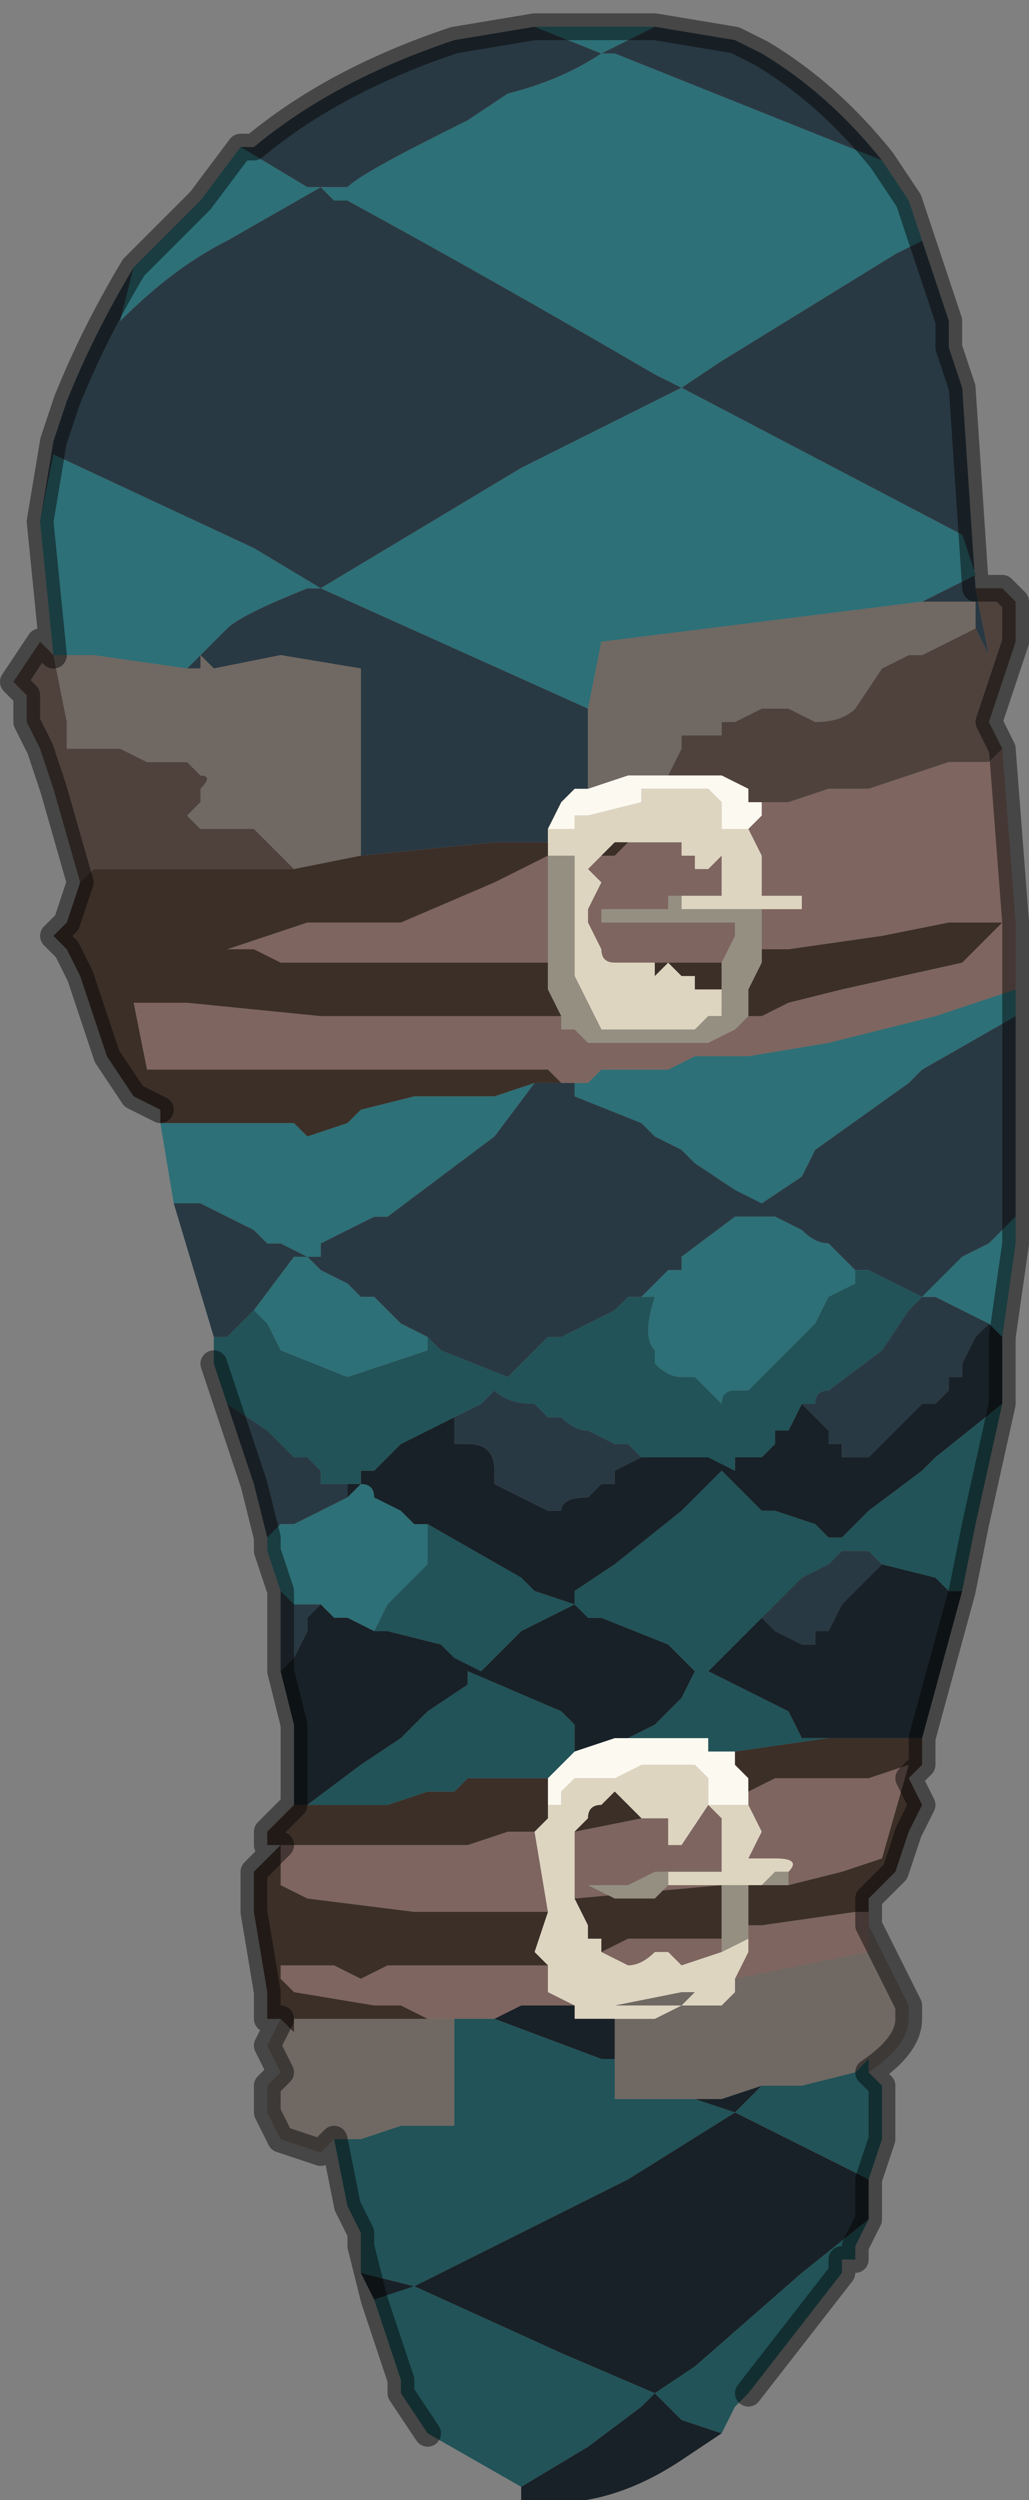 <?xml version="1.0" encoding="UTF-8" standalone="no"?>
<svg xmlns:xlink="http://www.w3.org/1999/xlink" height="9.35px" width="3.85px" xmlns="http://www.w3.org/2000/svg">
  <rect width="100%" height="100%" fill="#808080" stroke="none"/>
  <g transform="matrix(1.0, 0.0, 0.0, 1.0, 1.95, 4.7)">
    <path d="M1.35 -4.1 L0.35 -4.5 0.3 -4.5 0.5 -4.6 0.8 -4.55 0.9 -4.5 Q1.15 -4.35 1.35 -4.1 M0.05 -4.6 L0.3 -4.5 Q0.15 -4.4 -0.05 -4.35 L-0.2 -4.25 -0.3 -4.2 Q-0.6 -4.05 -0.65 -4.0 L-0.7 -4.0 -0.75 -4.0 -0.7 -3.95 -0.65 -3.95 Q-0.1 -3.65 0.5 -3.3 L0.6 -3.25 0.75 -3.35 1.4 -3.75 1.5 -3.8 1.6 -3.5 1.6 -3.4 1.65 -3.25 1.7 -2.5 1.75 -2.25 1.7 -2.35 1.7 -2.45 1.5 -2.45 1.7 -2.55 1.65 -2.7 0.6 -3.25 0.0 -2.95 -0.75 -2.5 -1.0 -2.65 -1.75 -3.0 -1.8 -2.75 -1.75 -3.05 -1.7 -3.2 Q-1.6 -3.45 -1.45 -3.7 L-1.5 -3.5 Q-1.3 -3.7 -1.1 -3.8 L-0.75 -4.0 -0.8 -4.0 -1.05 -4.15 -1.0 -4.15 Q-0.7 -4.4 -0.25 -4.55 L0.05 -4.6 M1.85 -0.9 L1.85 -0.5 1.85 -0.2 1.85 -0.15 1.85 -0.15 1.75 -0.05 1.65 0.0 1.5 0.15 1.55 0.15 1.75 0.25 1.7 0.3 1.65 0.4 1.65 0.45 1.6 0.45 1.6 0.5 1.55 0.55 1.5 0.55 1.4 0.65 1.35 0.7 1.3 0.75 1.25 0.75 1.2 0.75 1.2 0.7 1.15 0.7 1.15 0.65 1.1 0.6 1.05 0.55 1.1 0.55 Q1.1 0.5 1.15 0.5 L1.35 0.35 1.45 0.2 1.5 0.15 1.3 0.05 1.25 0.05 1.2 0.0 1.2 0.0 1.15 -0.05 Q1.1 -0.05 1.05 -0.1 L1.05 -0.1 0.95 -0.15 0.9 -0.15 0.8 -0.15 0.6 0.0 0.6 0.05 0.55 0.05 0.5 0.1 0.45 0.15 0.4 0.15 0.35 0.2 0.15 0.3 0.1 0.3 -0.05 0.45 -0.3 0.35 -0.35 0.3 -0.45 0.25 -0.45 0.25 -0.55 0.15 -0.6 0.15 -0.6 0.15 -0.65 0.1 -0.75 0.05 -0.8 0.0 -0.8 0.0 -0.75 0.0 -0.75 -0.05 -0.55 -0.15 Q-0.55 -0.15 -0.5 -0.15 -0.3 -0.3 -0.1 -0.45 L0.05 -0.65 0.15 -0.65 0.2 -0.65 0.2 -0.6 0.45 -0.5 0.5 -0.45 0.6 -0.4 0.65 -0.35 0.65 -0.35 0.8 -0.25 0.8 -0.25 0.9 -0.2 1.05 -0.3 1.1 -0.4 1.45 -0.65 1.5 -0.7 1.85 -0.9 M-0.9 1.55 L-0.9 1.25 -0.85 1.3 -0.8 1.3 -0.75 1.3 -0.8 1.35 -0.8 1.4 -0.85 1.5 -0.9 1.55 M-0.95 1.05 L-1.0 0.85 -1.1 0.55 -0.95 0.65 -0.95 0.65 -0.9 0.7 -0.85 0.75 -0.8 0.75 -0.75 0.8 -0.75 0.85 -0.65 0.85 -0.65 0.9 -0.75 0.95 -0.85 1.0 -0.9 1.0 -0.95 1.05 M-1.15 0.3 L-1.3 -0.2 -1.2 -0.2 -1.0 -0.1 -0.95 -0.05 -0.9 -0.05 -0.8 0.0 -0.8 0.0 -0.85 0.0 -1.0 0.2 -1.0 0.2 -1.1 0.3 -1.15 0.3 M0.25 -2.05 L0.25 -1.75 0.2 -1.75 0.15 -1.7 0.1 -1.6 0.1 -1.55 0.0 -1.55 -0.1 -1.55 -0.6 -1.5 -0.6 -1.7 -0.6 -2.2 -0.9 -2.25 -1.15 -2.2 -1.2 -2.25 -1.2 -2.2 -1.25 -2.2 -1.1 -2.35 Q-1.05 -2.4 -0.8 -2.5 L-0.75 -2.5 0.25 -2.05 M1.2 1.05 L1.2 1.1 1.3 1.1 1.35 1.15 1.3 1.2 1.2 1.3 1.15 1.4 1.1 1.4 1.1 1.45 1.05 1.45 0.95 1.4 0.9 1.35 1.05 1.2 1.15 1.15 1.2 1.1 1.2 1.05 M-0.25 0.6 L-0.15 0.55 -0.1 0.5 -0.1 0.5 Q-0.05 0.55 0.05 0.55 L0.1 0.6 0.15 0.6 Q0.2 0.65 0.25 0.65 L0.35 0.7 0.4 0.7 0.45 0.75 0.35 0.8 0.35 0.85 0.3 0.85 0.25 0.9 Q0.15 0.9 0.15 0.95 L0.1 0.95 -0.1 0.85 -0.1 0.8 Q-0.1 0.7 -0.2 0.7 L-0.2 0.7 -0.25 0.7 -0.25 0.6" fill="#293943" fill-rule="evenodd" stroke="none"/>
    <path d="M1.35 -4.1 L1.45 -3.95 1.5 -3.8 1.4 -3.75 0.75 -3.35 0.6 -3.25 0.5 -3.3 Q-0.1 -3.65 -0.65 -3.95 L-0.7 -3.95 -0.75 -4.0 -0.7 -4.0 -0.65 -4.0 Q-0.6 -4.05 -0.3 -4.2 L-0.2 -4.25 -0.05 -4.35 Q0.15 -4.4 0.3 -4.5 L0.05 -4.6 0.1 -4.6 0.5 -4.6 0.3 -4.5 0.35 -4.5 1.35 -4.1 M1.85 -1.0 L1.85 -0.9 1.5 -0.7 1.45 -0.65 1.1 -0.4 1.05 -0.3 0.9 -0.2 0.8 -0.25 0.8 -0.25 0.65 -0.35 0.65 -0.35 0.6 -0.4 0.5 -0.45 0.45 -0.5 0.2 -0.6 0.2 -0.65 0.25 -0.65 0.3 -0.7 0.4 -0.7 0.55 -0.7 0.65 -0.75 0.65 -0.75 0.85 -0.75 1.15 -0.8 1.55 -0.9 1.85 -1.0 M1.85 -0.15 L1.85 -0.05 1.8 0.3 1.75 0.25 1.55 0.15 1.5 0.15 1.65 0.0 1.75 -0.05 1.85 -0.15 1.85 -0.15 M-0.9 1.25 L-0.95 1.1 -0.95 1.05 -0.9 1.0 -0.85 1.0 -0.75 0.95 -0.65 0.9 -0.6 0.85 Q-0.55 0.85 -0.55 0.9 L-0.45 0.95 -0.45 0.95 -0.4 1.0 -0.35 1.0 -0.35 1.15 -0.4 1.2 -0.45 1.25 -0.5 1.3 -0.5 1.3 -0.55 1.4 -0.65 1.35 -0.7 1.35 -0.75 1.3 -0.8 1.3 -0.85 1.3 -0.9 1.25 M-1.3 -0.2 L-1.35 -0.5 -1.25 -0.5 -1.25 -0.5 -1.15 -0.5 -1.1 -0.5 -1.0 -0.5 -0.9 -0.5 -0.85 -0.5 -0.8 -0.45 -0.65 -0.5 -0.6 -0.55 -0.4 -0.6 -0.1 -0.6 -0.1 -0.6 0.05 -0.65 -0.1 -0.45 Q-0.3 -0.3 -0.5 -0.15 -0.55 -0.15 -0.55 -0.15 L-0.75 -0.05 -0.75 0.0 -0.8 0.0 -0.8 0.0 -0.75 0.05 -0.65 0.1 -0.6 0.15 -0.6 0.15 -0.55 0.15 -0.45 0.25 -0.45 0.25 -0.35 0.3 -0.35 0.35 Q-0.5 0.4 -0.65 0.45 L-0.9 0.35 -0.95 0.25 -0.95 0.25 -1.0 0.2 -1.0 0.2 -0.85 0.0 -0.8 0.0 -0.8 0.0 -0.9 -0.05 -0.95 -0.05 -1.0 -0.1 -1.2 -0.2 -1.3 -0.2 M-1.75 -2.25 L-1.8 -2.75 -1.75 -3.0 -1.0 -2.65 -0.75 -2.5 0.0 -2.95 0.6 -3.25 1.65 -2.7 1.7 -2.55 1.5 -2.45 0.7 -2.35 0.3 -2.3 0.25 -2.05 -0.75 -2.5 -0.8 -2.5 Q-1.05 -2.4 -1.1 -2.35 L-1.25 -2.2 -1.6 -2.25 -1.75 -2.25 -1.75 -2.25 -1.75 -2.25 M-1.45 -3.7 L-1.2 -3.95 -1.05 -4.15 -0.8 -4.0 -0.75 -4.0 -1.1 -3.8 Q-1.3 -3.7 -1.5 -3.5 L-1.45 -3.7 M0.4 0.15 L0.45 0.15 0.5 0.1 0.55 0.05 0.6 0.05 0.6 0.0 0.8 -0.15 0.9 -0.15 0.95 -0.15 1.05 -0.1 1.05 -0.1 Q1.1 -0.05 1.15 -0.05 L1.2 0.0 1.2 0.0 1.25 0.05 1.25 0.1 1.15 0.15 1.1 0.25 1.05 0.3 1.0 0.35 0.95 0.4 0.9 0.45 0.85 0.5 0.8 0.5 Q0.75 0.5 0.75 0.55 0.7 0.5 0.65 0.45 L0.6 0.45 Q0.55 0.45 0.5 0.4 L0.5 0.35 Q0.45 0.3 0.5 0.15 L0.45 0.15 0.4 0.15 M0.2 -0.65 L0.2 -0.65" fill="#2d7077" fill-rule="evenodd" stroke="none"/>
    <path d="M1.7 -2.5 L1.75 -2.5 1.8 -2.5 1.85 -2.45 1.85 -2.3 1.75 -2.0 1.75 -2.0 1.8 -1.9 1.75 -1.85 1.6 -1.85 1.45 -1.8 1.3 -1.75 1.15 -1.75 1.0 -1.7 0.95 -1.7 0.9 -1.7 0.85 -1.7 0.85 -1.7 0.85 -1.75 0.75 -1.8 0.75 -1.8 0.65 -1.8 0.65 -1.8 0.6 -1.8 0.55 -1.8 0.6 -1.9 0.6 -1.95 0.75 -1.95 0.75 -2.0 0.8 -2.0 0.9 -2.05 0.95 -2.05 1.0 -2.05 1.1 -2.0 Q1.2 -2.0 1.25 -2.05 L1.35 -2.2 1.45 -2.25 1.5 -2.25 1.7 -2.35 1.75 -2.25 1.7 -2.5 M-1.65 -1.4 L-1.75 -1.75 -1.8 -1.9 -1.85 -2.0 -1.85 -2.1 -1.9 -2.15 -1.8 -2.3 -1.75 -2.25 -1.7 -2.0 -1.7 -1.9 -1.65 -1.9 -1.6 -1.9 -1.5 -1.9 -1.5 -1.9 -1.4 -1.85 -1.3 -1.85 -1.25 -1.85 -1.2 -1.8 Q-1.15 -1.8 -1.2 -1.75 L-1.2 -1.7 -1.25 -1.65 -1.2 -1.6 -1.1 -1.6 -1.0 -1.6 -0.95 -1.55 -0.9 -1.5 -0.85 -1.45 -0.85 -1.45 -1.1 -1.45 -1.4 -1.45 -1.6 -1.45 -1.65 -1.4 M-1.75 -2.25 L-1.75 -2.25" fill="#4f423c" fill-rule="evenodd" stroke="none"/>
    <path d="M1.8 -1.9 L1.85 -1.25 1.85 -1.0 1.55 -0.9 1.15 -0.8 0.85 -0.75 0.65 -0.75 0.65 -0.75 0.55 -0.7 0.4 -0.7 0.3 -0.7 0.25 -0.65 0.2 -0.65 0.15 -0.65 0.1 -0.7 0.0 -0.7 -0.25 -0.7 -0.6 -0.7 -0.75 -0.7 -0.9 -0.7 -0.95 -0.7 -1.05 -0.7 -1.25 -0.7 -1.4 -0.7 -1.45 -0.95 -1.35 -0.95 -1.25 -0.95 -0.75 -0.9 -0.55 -0.9 -0.2 -0.9 0.05 -0.9 0.15 -0.9 0.15 -0.85 0.2 -0.85 0.25 -0.8 0.35 -0.8 0.4 -0.8 0.55 -0.8 0.6 -0.8 0.65 -0.8 0.7 -0.8 0.8 -0.85 0.85 -0.9 0.85 -0.9 0.9 -0.9 1.0 -0.95 1.2 -1.0 1.2 -1.0 1.65 -1.1 1.8 -1.25 1.85 -1.25 1.7 -1.25 1.6 -1.25 1.35 -1.2 1.0 -1.15 0.9 -1.15 0.9 -1.3 0.95 -1.3 1.05 -1.3 1.05 -1.35 Q1.05 -1.35 1.0 -1.35 L0.95 -1.35 0.9 -1.35 0.9 -1.5 0.85 -1.6 0.85 -1.6 0.9 -1.65 0.9 -1.7 0.9 -1.7 0.95 -1.7 1.0 -1.7 1.15 -1.75 1.3 -1.75 1.45 -1.8 1.6 -1.85 1.75 -1.85 1.8 -1.9 M1.3 2.45 L1.3 2.5 1.3 2.6 0.8 2.7 0.85 2.6 0.85 2.55 0.85 2.5 0.9 2.5 1.25 2.45 1.3 2.45 M0.3 -1.5 L0.35 -1.5 0.35 -1.5 0.4 -1.55 0.45 -1.55 0.45 -1.55 0.6 -1.55 0.6 -1.5 0.65 -1.5 0.65 -1.45 0.7 -1.45 0.75 -1.5 0.75 -1.35 0.75 -1.35 0.7 -1.35 0.6 -1.35 0.6 -1.35 0.55 -1.35 0.55 -1.3 0.45 -1.3 0.4 -1.3 0.35 -1.3 0.3 -1.3 0.3 -1.25 0.35 -1.25 0.35 -1.25 0.5 -1.25 0.6 -1.25 0.8 -1.25 0.8 -1.2 0.75 -1.1 0.7 -1.1 0.55 -1.1 0.45 -1.1 0.4 -1.1 0.4 -1.1 0.35 -1.1 Q0.3 -1.1 0.3 -1.15 L0.25 -1.25 0.25 -1.3 0.3 -1.4 0.3 -1.4 Q0.25 -1.45 0.25 -1.45 L0.3 -1.5 M0.3 -0.85 L0.35 -0.85 0.45 -0.85 0.65 -0.85 0.7 -0.9 0.65 -0.85 0.65 -0.85 0.55 -0.85 0.45 -0.85 0.3 -0.85 M0.1 -1.1 L-0.55 -1.1 -0.7 -1.1 -0.9 -1.1 -1.0 -1.15 -1.1 -1.15 -1.1 -1.15 -0.8 -1.25 -0.7 -1.25 -0.45 -1.25 -0.1 -1.4 0.1 -1.5 0.1 -1.1 M0.85 2.05 L0.85 2.0 0.95 1.95 1.3 1.95 1.45 1.9 1.35 2.25 1.2 2.3 1.0 2.35 1.0 2.3 Q1.05 2.25 0.95 2.25 L0.85 2.25 0.9 2.15 0.85 2.05 M0.2 2.15 L0.45 2.1 0.5 2.1 0.55 2.1 0.55 2.2 0.6 2.2 0.7 2.05 0.75 2.1 0.75 2.3 0.7 2.3 0.65 2.3 0.55 2.3 0.5 2.3 0.4 2.35 0.25 2.35 0.35 2.4 0.5 2.4 0.55 2.35 0.75 2.35 0.2 2.4 0.2 2.25 0.2 2.15 M0.1 2.45 L0.05 2.45 -0.2 2.45 -0.4 2.45 -0.8 2.4 -0.9 2.35 -0.9 2.2 -0.85 2.2 -0.45 2.2 -0.2 2.2 -0.05 2.15 0.05 2.15 0.1 2.45 M0.1 2.65 L0.1 2.75 0.2 2.8 0.0 2.8 -0.1 2.85 -0.25 2.85 -0.3 2.85 -0.35 2.85 -0.45 2.8 -0.55 2.8 -0.85 2.75 -0.9 2.7 -0.9 2.65 -0.85 2.65 -0.7 2.65 -0.6 2.7 -0.5 2.65 -0.4 2.65 -0.2 2.65 0.1 2.65 M0.75 2.6 L0.6 2.65 0.55 2.6 0.5 2.6 Q0.45 2.65 0.4 2.65 L0.3 2.6 0.4 2.55 0.75 2.55 0.75 2.6" fill="#7e655f" fill-rule="evenodd" stroke="none"/>
    <path d="M1.3 2.5 L1.45 2.8 1.45 2.85 Q1.45 2.95 1.3 3.05 L1.3 3.0 1.25 3.05 1.05 3.1 0.9 3.1 0.75 3.15 0.65 3.15 0.45 3.15 0.35 3.15 0.35 3.0 0.35 2.9 0.35 2.85 0.5 2.85 0.6 2.8 0.7 2.8 0.75 2.8 0.8 2.75 0.8 2.7 1.3 2.6 1.3 2.5 M-0.7 3.3 L-0.75 3.35 -0.9 3.3 -0.95 3.2 -0.95 3.1 -0.9 3.05 -0.95 2.95 -0.9 2.85 -0.85 2.9 -0.85 2.85 -0.8 2.85 -0.35 2.85 -0.3 2.85 -0.25 2.85 -0.25 2.95 -0.25 3.25 -0.45 3.25 -0.6 3.3 -0.65 3.3 -0.65 3.3 -0.7 3.3 -0.7 3.3 M1.5 -2.45 L1.7 -2.45 1.7 -2.35 1.5 -2.25 1.45 -2.25 1.35 -2.2 1.25 -2.05 Q1.2 -2.0 1.1 -2.0 L1.0 -2.05 0.95 -2.05 0.9 -2.05 0.8 -2.0 0.75 -2.0 0.75 -1.95 0.6 -1.95 0.6 -1.9 0.55 -1.8 0.4 -1.8 0.25 -1.75 0.25 -2.05 0.3 -2.3 0.7 -2.35 1.5 -2.45 M-1.25 -2.2 L-1.2 -2.2 -1.2 -2.25 -1.15 -2.2 -0.9 -2.25 -0.6 -2.2 -0.6 -1.7 -0.6 -1.5 -0.85 -1.45 -0.85 -1.45 -0.9 -1.5 -0.95 -1.55 -1.0 -1.6 -1.1 -1.6 -1.2 -1.6 -1.25 -1.65 -1.2 -1.7 -1.2 -1.75 Q-1.15 -1.8 -1.2 -1.8 L-1.25 -1.85 -1.3 -1.85 -1.4 -1.85 -1.5 -1.9 -1.5 -1.9 -1.6 -1.9 -1.65 -1.9 -1.7 -1.9 -1.7 -2.0 -1.75 -2.25 -1.75 -2.25 -1.6 -2.25 -1.25 -2.2 M0.35 1.95 L0.45 1.9 0.55 1.9 0.45 1.9 0.4 1.9 0.35 1.95 M0.65 2.75 L0.6 2.8 0.55 2.8 0.4 2.8 0.35 2.8 0.6 2.75 0.7 2.75 0.65 2.75" fill="#706862" fill-rule="evenodd" stroke="none"/>
    <path d="M0.85 -1.6 L0.9 -1.5 0.9 -1.35 0.95 -1.35 1.0 -1.35 Q1.05 -1.35 1.05 -1.35 L1.05 -1.3 1.0 -1.3 0.95 -1.3 0.95 -1.3 0.6 -1.3 0.6 -1.35 0.6 -1.35 0.7 -1.35 0.75 -1.35 0.75 -1.35 0.75 -1.5 0.7 -1.45 0.65 -1.45 0.65 -1.5 0.6 -1.5 0.6 -1.55 0.45 -1.55 0.45 -1.55 0.4 -1.55 0.35 -1.55 0.3 -1.5 0.3 -1.5 0.25 -1.45 Q0.25 -1.45 0.3 -1.4 L0.3 -1.4 0.25 -1.3 0.25 -1.25 0.3 -1.15 Q0.3 -1.1 0.35 -1.1 L0.4 -1.1 0.4 -1.1 0.45 -1.1 0.5 -1.1 0.5 -1.05 0.55 -1.1 0.6 -1.05 0.65 -1.05 0.65 -1.0 0.75 -1.0 0.75 -0.95 0.75 -0.9 0.7 -0.9 0.65 -0.85 0.45 -0.85 0.35 -0.85 0.3 -0.85 0.25 -0.95 0.25 -0.95 0.2 -1.05 0.2 -1.1 0.2 -1.3 0.2 -1.5 0.1 -1.5 0.1 -1.5 0.1 -1.55 0.1 -1.6 0.15 -1.6 Q0.15 -1.6 0.2 -1.6 L0.2 -1.65 0.25 -1.65 0.45 -1.7 0.45 -1.75 0.6 -1.75 0.6 -1.75 0.65 -1.75 0.7 -1.75 0.75 -1.7 0.75 -1.65 0.75 -1.6 0.8 -1.6 0.8 -1.6 0.85 -1.6 M0.1 2.05 L0.15 2.05 0.15 2.0 0.2 1.95 0.3 1.95 0.35 1.95 0.4 1.9 0.45 1.9 0.55 1.9 0.6 1.9 0.65 1.9 0.7 1.95 0.7 2.05 0.75 2.05 0.8 2.05 0.85 2.05 0.9 2.15 0.85 2.25 0.95 2.25 Q1.05 2.25 1.0 2.3 L0.95 2.3 0.9 2.35 0.55 2.35 0.55 2.3 0.65 2.3 0.7 2.3 0.75 2.3 0.75 2.1 0.7 2.05 0.6 2.2 0.55 2.2 0.55 2.1 0.5 2.1 0.45 2.1 0.4 2.05 0.35 2.0 0.3 2.05 Q0.25 2.05 0.25 2.1 L0.2 2.15 0.2 2.25 0.2 2.4 0.25 2.5 0.25 2.55 0.3 2.55 0.3 2.6 0.4 2.65 Q0.45 2.65 0.5 2.6 L0.55 2.6 0.6 2.65 0.75 2.6 0.85 2.55 0.85 2.6 0.8 2.7 0.8 2.75 0.75 2.8 0.7 2.8 0.6 2.8 0.5 2.85 0.35 2.85 0.3 2.85 0.2 2.85 0.2 2.8 0.1 2.75 0.1 2.65 0.05 2.6 0.1 2.45 0.05 2.15 0.1 2.1 0.1 2.05 M0.65 2.75 L0.7 2.75 0.6 2.75 0.35 2.8 0.4 2.8 0.55 2.8 0.6 2.8 0.65 2.75" fill="#ded5c1" fill-rule="evenodd" stroke="none"/>
    <path d="M0.9 -1.7 L0.9 -1.65 0.85 -1.6 0.85 -1.6 0.8 -1.6 0.8 -1.6 0.75 -1.6 0.75 -1.65 0.75 -1.7 0.7 -1.75 0.65 -1.75 0.6 -1.75 0.6 -1.75 0.45 -1.75 0.45 -1.7 0.25 -1.65 0.2 -1.65 0.2 -1.6 Q0.15 -1.6 0.15 -1.6 L0.1 -1.6 0.15 -1.7 0.2 -1.75 0.25 -1.75 0.4 -1.8 0.55 -1.8 0.6 -1.8 0.65 -1.8 0.65 -1.8 0.75 -1.8 0.75 -1.8 0.85 -1.75 0.85 -1.7 0.85 -1.7 0.9 -1.7 M0.45 1.8 L0.5 1.8 0.55 1.8 0.7 1.8 0.7 1.85 0.8 1.85 0.8 1.9 0.85 1.95 0.85 2.0 0.85 2.05 0.8 2.05 0.75 2.05 0.7 2.05 0.7 1.95 0.65 1.9 0.6 1.9 0.55 1.9 0.45 1.9 0.35 1.95 0.3 1.95 0.2 1.95 0.15 2.0 0.15 2.05 0.1 2.05 0.1 1.95 0.15 1.9 0.2 1.85 0.35 1.8 0.45 1.8" fill="#fcf9f0" fill-rule="evenodd" stroke="none"/>
    <path d="M1.85 -1.25 L1.85 -1.25 1.8 -1.25 1.65 -1.1 1.2 -1.0 1.2 -1.0 1.0 -0.95 0.9 -0.9 0.85 -0.9 0.85 -1.0 0.85 -1.0 0.9 -1.1 0.9 -1.15 1.0 -1.15 1.35 -1.2 1.6 -1.25 1.7 -1.25 1.85 -1.25 M1.5 1.8 L1.5 1.9 1.45 1.95 1.5 2.05 1.45 2.15 1.4 2.3 1.3 2.4 1.3 2.45 1.25 2.45 0.9 2.5 0.85 2.5 0.85 2.35 0.9 2.35 1.0 2.35 1.2 2.3 1.35 2.25 1.45 1.9 1.3 1.95 0.95 1.95 0.85 2.0 0.85 1.95 0.8 1.9 0.8 1.85 1.15 1.8 1.4 1.8 1.5 1.8 M-0.9 2.85 L-0.95 2.85 -0.95 2.75 -1.0 2.45 -1.0 2.4 -1.0 2.3 -0.9 2.2 -0.95 2.2 -0.95 2.15 -0.85 2.05 -0.8 2.05 -0.7 2.05 -0.5 2.05 -0.35 2.0 -0.3 2.0 -0.25 2.0 -0.2 1.95 0.0 1.95 0.1 1.95 0.1 2.05 0.1 2.1 0.05 2.15 -0.05 2.15 -0.2 2.2 -0.45 2.2 -0.85 2.2 -0.9 2.2 -0.9 2.35 -0.8 2.4 -0.4 2.45 -0.2 2.45 0.05 2.45 0.1 2.45 0.05 2.6 0.1 2.65 -0.2 2.65 -0.4 2.65 -0.5 2.65 -0.6 2.7 -0.7 2.65 -0.85 2.65 -0.9 2.65 -0.9 2.7 -0.85 2.75 -0.55 2.8 -0.45 2.8 -0.35 2.85 -0.8 2.85 -0.85 2.85 -0.85 2.9 -0.9 2.85 M-1.35 -0.5 L-1.35 -0.55 -1.45 -0.6 -1.55 -0.75 -1.6 -0.9 -1.65 -1.05 -1.7 -1.15 -1.75 -1.2 -1.7 -1.25 -1.65 -1.4 -1.6 -1.45 -1.4 -1.45 -1.1 -1.45 -0.85 -1.45 -0.6 -1.5 -0.1 -1.55 0.0 -1.55 0.1 -1.55 0.1 -1.5 0.1 -1.5 -0.1 -1.4 -0.45 -1.25 -0.7 -1.25 -0.8 -1.25 -1.1 -1.15 -1.1 -1.15 -1.0 -1.15 -0.9 -1.1 -0.7 -1.1 -0.55 -1.1 0.1 -1.1 0.1 -1.0 0.15 -0.9 0.15 -0.9 0.05 -0.9 -0.2 -0.9 -0.55 -0.9 -0.75 -0.9 -1.25 -0.95 -1.35 -0.95 -1.45 -0.95 -1.4 -0.7 -1.25 -0.7 -1.05 -0.7 -0.95 -0.7 -0.9 -0.7 -0.75 -0.7 -0.6 -0.7 -0.25 -0.7 0.0 -0.7 0.1 -0.7 0.15 -0.65 0.2 -0.65 0.15 -0.65 0.05 -0.65 -0.1 -0.6 -0.1 -0.6 -0.4 -0.6 -0.6 -0.55 -0.65 -0.5 -0.8 -0.45 -0.85 -0.5 -0.9 -0.5 -1.0 -0.5 -1.1 -0.5 -1.15 -0.5 -1.25 -0.5 -1.25 -0.5 -1.35 -0.5 M1.0 -1.7 L0.95 -1.7 0.9 -1.7 0.9 -1.7 0.95 -1.7 1.0 -1.7 M0.85 -1.7 L0.9 -1.7 0.85 -1.7 M0.3 -1.5 L0.3 -1.5 0.35 -1.55 0.4 -1.55 0.45 -1.55 0.4 -1.55 0.35 -1.5 0.35 -1.5 0.3 -1.5 M0.75 -0.95 L0.75 -1.0 0.65 -1.0 0.65 -1.05 0.6 -1.05 0.55 -1.1 0.5 -1.05 0.5 -1.1 0.45 -1.1 0.55 -1.1 0.7 -1.1 0.75 -1.1 0.75 -1.1 0.75 -0.95 M0.2 -0.65 L0.2 -0.65 M0.2 2.15 L0.25 2.1 Q0.25 2.05 0.3 2.05 L0.35 2.0 0.4 2.05 0.45 2.1 0.2 2.15 M0.2 2.4 L0.75 2.35 0.75 2.55 0.4 2.55 0.3 2.6 0.3 2.55 0.25 2.55 0.25 2.5 0.2 2.4" fill="#3c2f28" fill-rule="evenodd" stroke="none"/>
    <path d="M1.05 -1.3 L0.95 -1.3 0.9 -1.3 0.9 -1.15 0.9 -1.1 0.85 -1.0 0.85 -1.0 0.85 -0.9 0.85 -0.9 0.8 -0.85 0.7 -0.8 0.65 -0.8 0.6 -0.8 0.55 -0.8 0.4 -0.8 0.35 -0.8 0.25 -0.8 0.2 -0.85 0.15 -0.85 0.15 -0.9 0.15 -0.9 0.1 -1.0 0.1 -1.1 0.1 -1.5 0.1 -1.5 0.2 -1.5 0.2 -1.3 0.2 -1.1 0.2 -1.05 0.25 -0.95 0.25 -0.95 0.3 -0.85 0.45 -0.85 0.55 -0.85 0.65 -0.85 0.65 -0.85 0.7 -0.9 0.75 -0.9 0.75 -0.95 0.75 -1.1 0.75 -1.1 0.8 -1.2 0.8 -1.25 0.6 -1.25 0.5 -1.25 0.35 -1.25 0.35 -1.25 0.3 -1.25 0.3 -1.3 0.35 -1.3 0.4 -1.3 0.45 -1.3 0.55 -1.3 0.55 -1.35 0.6 -1.35 0.6 -1.3 0.95 -1.3 0.95 -1.3 1.0 -1.3 1.05 -1.3 M0.1 -1.5 L0.1 -1.5 M0.55 2.3 L0.55 2.35 0.9 2.35 0.95 2.3 1.0 2.3 1.0 2.35 0.9 2.35 0.85 2.35 0.85 2.5 0.85 2.55 0.75 2.6 0.75 2.55 0.75 2.35 0.55 2.35 0.5 2.4 0.35 2.4 0.25 2.35 0.4 2.35 0.5 2.3 0.55 2.3" fill="#958f82" fill-rule="evenodd" stroke="none"/>
    <path d="M1.8 0.3 L1.8 0.55 1.55 0.75 1.5 0.8 1.3 0.95 1.2 1.05 1.15 1.05 1.1 1.0 0.95 0.95 0.9 0.95 0.8 0.85 0.75 0.8 0.7 0.85 0.65 0.9 0.6 0.95 0.35 1.15 0.2 1.25 0.2 1.3 0.25 1.35 0.3 1.35 0.55 1.45 0.65 1.55 0.7 1.55 0.9 1.35 0.95 1.4 1.05 1.45 1.1 1.45 1.1 1.4 1.15 1.4 1.2 1.3 1.3 1.2 1.35 1.15 1.55 1.2 1.6 1.25 1.65 1.25 1.5 1.8 1.4 1.8 1.15 1.8 1.1 1.8 1.05 1.8 1.0 1.7 0.7 1.55 0.65 1.55 0.6 1.65 0.5 1.75 0.4 1.8 0.45 1.8 0.35 1.8 0.2 1.85 0.2 1.75 0.15 1.7 -0.2 1.55 -0.2 1.6 -0.35 1.7 -0.35 1.7 -0.45 1.8 -0.6 1.9 -0.8 2.05 -0.85 2.05 -0.85 1.75 -0.9 1.55 -0.85 1.5 -0.8 1.4 -0.8 1.35 -0.75 1.3 -0.7 1.35 -0.65 1.35 -0.55 1.4 -0.5 1.4 -0.3 1.45 -0.3 1.45 -0.25 1.5 -0.15 1.55 0.0 1.4 0.2 1.3 0.05 1.25 0.0 1.2 -0.35 1.0 -0.4 1.0 -0.45 0.95 -0.45 0.95 -0.55 0.9 Q-0.55 0.85 -0.6 0.85 L-0.65 0.9 -0.65 0.85 -0.65 0.85 -0.6 0.85 -0.6 0.8 -0.55 0.8 -0.45 0.7 -0.25 0.6 -0.25 0.7 -0.2 0.7 -0.2 0.7 Q-0.1 0.7 -0.1 0.8 L-0.1 0.85 0.1 0.95 0.15 0.95 Q0.15 0.9 0.25 0.9 L0.3 0.85 0.35 0.85 0.35 0.8 0.45 0.75 0.6 0.75 0.65 0.75 0.7 0.75 0.8 0.8 0.8 0.75 0.9 0.75 0.95 0.7 0.95 0.65 1.0 0.65 1.05 0.55 1.1 0.6 1.15 0.65 1.15 0.7 1.2 0.7 1.2 0.75 1.25 0.75 1.3 0.75 1.35 0.7 1.4 0.65 1.5 0.55 1.55 0.55 1.6 0.5 1.6 0.45 1.65 0.45 1.65 0.4 1.7 0.3 1.75 0.25 1.8 0.3 M1.3 3.45 L1.3 3.6 1.05 3.8 0.65 4.15 0.5 4.25 0.6 4.35 0.75 4.4 0.6 4.5 Q0.3 4.7 0.0 4.65 L0.0 4.6 0.25 4.45 0.45 4.3 0.5 4.25 0.15 4.1 -0.4 3.85 -0.55 3.9 -0.55 3.9 -0.6 3.8 -0.4 3.85 0.4 3.45 0.8 3.2 0.65 3.15 0.75 3.15 0.9 3.1 0.8 3.2 1.3 3.45 M-0.95 1.1 L-0.95 1.05 -0.95 1.1 M0.2 2.8 L0.2 2.85 0.3 2.85 0.35 2.85 0.35 2.9 0.35 3.0 0.3 3.0 -0.1 2.85 0.0 2.8 0.2 2.8" fill="#182127" fill-rule="evenodd" stroke="none"/>
    <path d="M1.8 0.55 L1.7 1.0 1.65 1.25 1.6 1.25 1.55 1.2 1.35 1.15 1.3 1.1 1.2 1.1 1.2 1.05 1.3 0.95 1.5 0.8 1.55 0.75 1.8 0.55 M1.3 3.05 L1.35 3.1 1.35 3.3 1.3 3.45 0.8 3.2 0.9 3.1 1.05 3.1 1.25 3.05 1.3 3.0 1.3 3.05 M1.3 3.6 L1.25 3.7 1.25 3.75 1.2 3.75 1.2 3.8 0.85 4.25 0.8 4.3 0.75 4.4 0.6 4.35 0.5 4.25 0.65 4.15 1.05 3.8 1.3 3.6 M0.0 4.6 L-0.35 4.4 -0.35 4.4 -0.45 4.25 -0.45 4.2 -0.55 3.9 -0.4 3.85 0.15 4.1 0.5 4.25 0.45 4.3 0.25 4.45 0.0 4.6 M-0.6 3.7 L-0.6 3.65 -0.65 3.55 -0.7 3.3 -0.7 3.3 -0.65 3.3 -0.65 3.3 -0.6 3.3 -0.45 3.25 -0.25 3.25 -0.25 2.95 -0.25 2.85 -0.1 2.85 0.3 3.0 0.35 3.0 0.35 3.15 0.45 3.15 0.65 3.15 0.8 3.2 0.4 3.45 -0.4 3.85 -0.6 3.8 -0.6 3.7 M-1.1 0.55 L-1.15 0.4 -1.15 0.3 -1.1 0.3 -1.0 0.2 -0.95 0.25 -0.95 0.25 -0.9 0.35 -0.65 0.45 Q-0.5 0.4 -0.35 0.35 L-0.35 0.3 -0.3 0.35 -0.05 0.45 0.1 0.3 0.15 0.3 0.35 0.2 0.4 0.15 0.45 0.15 0.5 0.15 Q0.45 0.3 0.5 0.35 L0.5 0.4 Q0.55 0.45 0.6 0.45 L0.65 0.45 Q0.7 0.5 0.75 0.55 0.75 0.5 0.8 0.5 L0.85 0.5 0.9 0.45 0.95 0.4 1.0 0.35 1.05 0.3 1.1 0.25 1.15 0.15 1.25 0.1 1.25 0.05 1.3 0.05 1.5 0.15 1.45 0.2 1.35 0.35 1.15 0.5 Q1.1 0.5 1.1 0.55 L1.05 0.55 1.0 0.65 0.95 0.65 0.95 0.7 0.9 0.75 0.8 0.75 0.8 0.8 0.7 0.75 0.65 0.75 0.6 0.75 0.45 0.75 0.4 0.7 0.35 0.7 0.25 0.65 Q0.2 0.65 0.15 0.6 L0.1 0.6 0.05 0.55 Q-0.05 0.55 -0.1 0.5 L-0.1 0.5 -0.15 0.55 -0.25 0.6 -0.45 0.7 -0.55 0.8 -0.6 0.8 -0.6 0.85 -0.65 0.85 -0.65 0.85 -0.75 0.85 -0.75 0.8 -0.8 0.75 -0.85 0.75 -0.9 0.7 -0.95 0.65 -0.95 0.65 -1.1 0.55 M0.9 1.35 L0.7 1.55 0.65 1.55 0.55 1.45 0.3 1.35 0.25 1.35 0.2 1.3 0.2 1.25 0.35 1.15 0.6 0.95 0.65 0.9 0.7 0.85 0.75 0.8 0.8 0.85 0.9 0.95 0.95 0.95 1.1 1.0 1.15 1.05 1.2 1.05 1.2 1.1 1.15 1.15 1.05 1.2 0.9 1.35 M-0.35 1.0 L0.0 1.2 0.05 1.25 0.2 1.3 0.0 1.4 -0.15 1.55 -0.25 1.5 -0.3 1.45 -0.3 1.45 -0.5 1.4 -0.55 1.4 -0.5 1.3 -0.5 1.3 -0.45 1.25 -0.4 1.2 -0.35 1.15 -0.35 1.0 M0.45 1.8 L0.4 1.8 0.5 1.75 0.6 1.65 0.65 1.55 0.7 1.55 1.0 1.7 1.05 1.8 1.1 1.8 1.15 1.8 0.8 1.85 0.7 1.85 0.7 1.8 0.55 1.8 0.5 1.8 0.45 1.8 M0.2 1.85 L0.15 1.9 0.1 1.95 0.0 1.95 -0.2 1.95 -0.25 2.0 -0.3 2.0 -0.35 2.0 -0.5 2.05 -0.7 2.05 -0.8 2.05 -0.6 1.9 -0.45 1.8 -0.35 1.7 -0.35 1.7 -0.2 1.6 -0.2 1.55 0.15 1.7 0.2 1.75 0.2 1.85" fill="#215358" fill-rule="evenodd" stroke="none"/>
    <path d="M1.5 -3.8 L1.45 -3.95 1.35 -4.1 Q1.15 -4.35 0.9 -4.5 L0.8 -4.55 0.5 -4.6 0.1 -4.6 0.05 -4.6 -0.25 -4.55 Q-0.7 -4.4 -1.0 -4.15 L-1.05 -4.15 -1.2 -3.95 -1.45 -3.7 Q-1.6 -3.45 -1.7 -3.2 L-1.75 -3.05 -1.8 -2.75 -1.75 -2.25 -1.8 -2.3 -1.9 -2.15 -1.85 -2.1 -1.85 -2.0 -1.8 -1.9 -1.75 -1.75 -1.65 -1.4 -1.7 -1.25 -1.75 -1.2 -1.7 -1.15 -1.65 -1.05 -1.6 -0.9 -1.55 -0.75 -1.45 -0.6 -1.35 -0.55 M1.5 -3.8 L1.6 -3.5 1.6 -3.4 1.65 -3.25 1.7 -2.5 1.75 -2.5 1.8 -2.5 1.85 -2.45 1.85 -2.3 1.75 -2.0 1.75 -2.0 1.8 -1.9 1.85 -1.25 1.85 -1.25 1.85 -1.0 1.85 -0.9 1.85 -0.5 1.85 -0.2 1.85 -0.15 1.85 -0.05 1.8 0.3 1.8 0.55 1.7 1.0 1.65 1.25 1.5 1.8 1.5 1.9 1.45 1.95 1.5 2.05 1.45 2.15 1.4 2.3 1.3 2.4 1.3 2.45 1.3 2.5 1.45 2.8 1.45 2.85 Q1.45 2.95 1.3 3.05 L1.35 3.1 1.35 3.3 1.3 3.45 1.3 3.6 1.25 3.7 1.25 3.75 1.2 3.75 1.2 3.8 0.85 4.25 M-0.35 4.4 L-0.45 4.25 -0.45 4.2 -0.55 3.9 -0.55 3.9 -0.6 3.7 -0.6 3.65 -0.65 3.55 -0.7 3.3 -0.75 3.35 -0.9 3.3 -0.95 3.2 -0.95 3.1 -0.9 3.05 -0.95 2.95 -0.9 2.85 -0.95 2.85 -0.95 2.75 -1.0 2.45 -1.0 2.4 -1.0 2.3 -0.9 2.2 -0.95 2.2 -0.95 2.15 -0.85 2.05 -0.85 1.75 -0.9 1.55 -0.9 1.25 -0.95 1.1 -0.95 1.05 -1.0 0.85 -1.1 0.55 -1.15 0.4" fill="none" stroke="#000000" stroke-linecap="round" stroke-linejoin="round" stroke-opacity="0.451" stroke-width="0.1"/>
  </g>
</svg>
